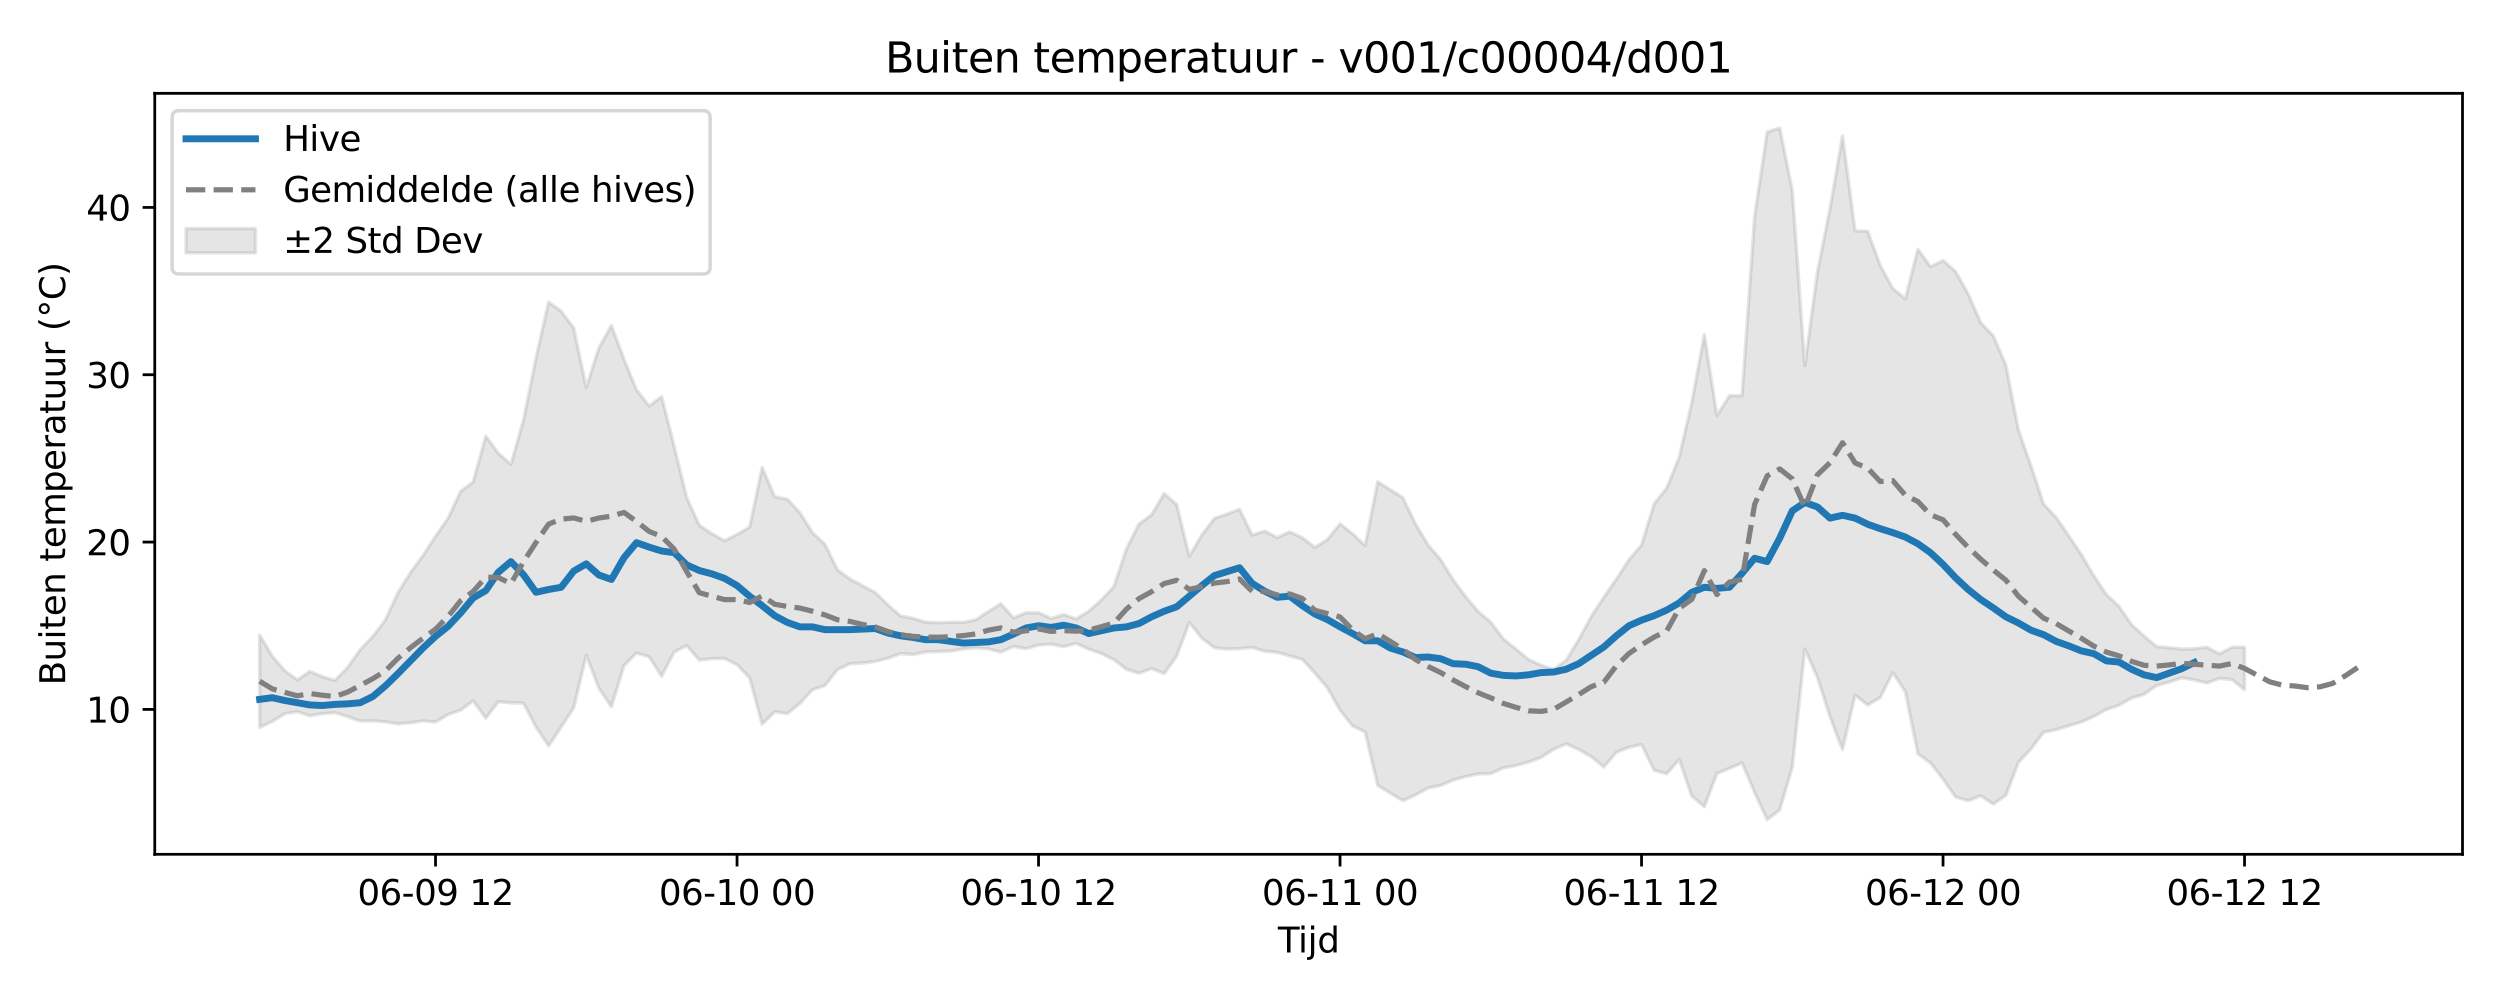<?xml version="1.0" encoding="utf-8" standalone="no"?>
<!DOCTYPE svg PUBLIC "-//W3C//DTD SVG 1.1//EN"
  "http://www.w3.org/Graphics/SVG/1.1/DTD/svg11.dtd">
<svg xmlns:xlink="http://www.w3.org/1999/xlink" width="720pt" height="288pt" viewBox="0 0 720 288" xmlns="http://www.w3.org/2000/svg" version="1.1">
 <defs>
  <style type="text/css">*{stroke-linejoin: round; stroke-linecap: butt}</style>
 </defs>
 <g id="figure_1">
  <g id="patch_1">
   <path d="M 0 288 
L 720 288 
L 720 0 
L 0 0 
z
" style="fill: #ffffff"/>
  </g>
  <g id="axes_1">
   <g id="patch_2">
    <path d="M 44.57 246.04 
L 709.2 246.04 
L 709.2 26.88 
L 44.57 26.88 
z
" style="fill: #ffffff"/>
   </g>
   <g id="FillBetweenPolyCollection_1">
    <defs>
     <path id="mb7031bade6" d="M 74.78 -105.139 
L 74.78 -78.489 
L 78.398 -80.201 
L 82.016 -82.475 
L 85.635 -83.026 
L 89.253 -81.862 
L 92.871 -82.465 
L 96.489 -82.747 
L 100.107 -81.61 
L 103.725 -80.317 
L 107.343 -80.412 
L 110.961 -80.09 
L 114.579 -79.533 
L 118.197 -79.837 
L 121.815 -80.393 
L 125.433 -80.067 
L 129.051 -82.22 
L 132.669 -83.48 
L 136.287 -86.157 
L 139.905 -81.171 
L 143.523 -85.893 
L 147.141 -85.573 
L 150.759 -85.468 
L 154.377 -78.597 
L 157.995 -73.161 
L 161.613 -78.608 
L 165.231 -84.138 
L 168.849 -99.32 
L 172.467 -89.825 
L 176.085 -84.438 
L 179.703 -96.268 
L 183.321 -99.92 
L 186.939 -98.848 
L 190.557 -93.228 
L 194.175 -100.232 
L 197.793 -102.046 
L 201.411 -97.886 
L 205.029 -98.314 
L 208.647 -98.364 
L 212.265 -96.555 
L 215.883 -92.799 
L 219.501 -79.407 
L 223.119 -83.029 
L 226.737 -82.473 
L 230.355 -85.388 
L 233.973 -89.32 
L 237.591 -90.571 
L 241.209 -95.17 
L 244.827 -96.837 
L 248.445 -97.047 
L 252.063 -97.508 
L 255.681 -98.418 
L 259.299 -99.737 
L 262.917 -99.493 
L 266.535 -100.222 
L 270.153 -100.33 
L 273.771 -100.482 
L 277.389 -101.104 
L 281.008 -101.368 
L 284.626 -101.131 
L 288.244 -100.183 
L 291.862 -101.809 
L 295.48 -101.17 
L 299.098 -102.206 
L 302.716 -102.449 
L 306.334 -101.765 
L 309.952 -102.698 
L 313.57 -101.027 
L 317.188 -99.789 
L 320.806 -98.004 
L 324.424 -95.226 
L 328.042 -94.106 
L 331.66 -95.443 
L 335.278 -94.017 
L 338.896 -99.046 
L 342.514 -108.705 
L 346.132 -104.225 
L 349.75 -101.435 
L 353.368 -101.076 
L 356.986 -101.187 
L 360.604 -101.516 
L 364.222 -100.443 
L 367.84 -100.109 
L 371.458 -99.08 
L 375.076 -98.093 
L 378.694 -94.158 
L 382.312 -89.884 
L 385.93 -83.496 
L 389.548 -78.915 
L 393.166 -77.202 
L 396.784 -61.786 
L 400.402 -59.577 
L 404.02 -57.425 
L 407.638 -59.023 
L 411.256 -61.049 
L 414.874 -61.753 
L 418.492 -63.323 
L 422.11 -64.354 
L 425.728 -65.081 
L 429.346 -65.207 
L 432.964 -66.845 
L 436.582 -67.504 
L 440.2 -68.53 
L 443.818 -69.834 
L 447.436 -72.195 
L 451.054 -73.775 
L 454.672 -72.159 
L 458.29 -70.078 
L 461.908 -67.098 
L 465.526 -71.334 
L 469.144 -72.797 
L 472.762 -73.589 
L 476.381 -66.165 
L 479.999 -65.131 
L 483.617 -69.297 
L 487.235 -58.727 
L 490.853 -55.648 
L 494.471 -65.243 
L 498.089 -66.718 
L 501.707 -68.276 
L 505.325 -59.788 
L 508.943 -51.922 
L 512.561 -54.743 
L 516.179 -67.03 
L 519.797 -101.075 
L 523.415 -92.875 
L 527.033 -81.562 
L 530.651 -72.131 
L 534.269 -87.838 
L 537.887 -84.941 
L 541.505 -87.092 
L 545.123 -94.288 
L 548.741 -88.754 
L 552.359 -70.899 
L 555.977 -68.287 
L 559.595 -63.621 
L 563.213 -58.444 
L 566.831 -57.378 
L 570.449 -58.828 
L 574.067 -56.388 
L 577.685 -58.954 
L 581.303 -68.418 
L 584.921 -72.318 
L 588.539 -77.077 
L 592.157 -77.857 
L 595.775 -78.945 
L 599.393 -80.055 
L 603.011 -81.667 
L 606.629 -83.649 
L 610.247 -84.849 
L 613.865 -86.941 
L 617.483 -88.024 
L 621.101 -90.553 
L 624.719 -91.562 
L 628.337 -92.8 
L 631.955 -92.184 
L 635.573 -91.281 
L 639.191 -92.642 
L 642.809 -92.268 
L 646.427 -89.364 
L 646.427 -101.631 
L 646.427 -101.631 
L 642.809 -101.564 
L 639.191 -99.691 
L 635.573 -101.588 
L 631.955 -101.14 
L 628.337 -101.086 
L 624.719 -101.441 
L 621.101 -101.796 
L 617.483 -104.791 
L 613.865 -108.138 
L 610.247 -113.374 
L 606.629 -116.777 
L 603.011 -122.178 
L 599.393 -128.334 
L 595.775 -133.736 
L 592.157 -138.999 
L 588.539 -142.877 
L 584.921 -153.833 
L 581.303 -164.181 
L 577.685 -182.881 
L 574.067 -191.283 
L 570.449 -195.089 
L 566.831 -203.354 
L 563.213 -209.769 
L 559.595 -212.992 
L 555.977 -211.171 
L 552.359 -216.223 
L 548.741 -201.948 
L 545.123 -204.904 
L 541.505 -211.55 
L 537.887 -221.411 
L 534.269 -221.497 
L 530.651 -248.85 
L 527.033 -227.911 
L 523.415 -209.644 
L 519.797 -182.739 
L 516.179 -233.142 
L 512.561 -251.158 
L 508.943 -249.979 
L 505.325 -225.659 
L 501.707 -174.025 
L 498.089 -174.019 
L 494.471 -168.293 
L 490.853 -191.664 
L 487.235 -172.051 
L 483.617 -156.314 
L 479.999 -147.421 
L 476.381 -142.852 
L 472.762 -131.014 
L 469.144 -126.78 
L 465.526 -121.198 
L 461.908 -115.972 
L 458.29 -110.429 
L 454.672 -103.783 
L 451.054 -97.829 
L 447.436 -95.186 
L 443.818 -96.401 
L 440.2 -98.048 
L 436.582 -101.071 
L 432.964 -103.978 
L 429.346 -108.806 
L 425.728 -111.847 
L 422.11 -116.153 
L 418.492 -121.033 
L 414.874 -126.885 
L 411.256 -131.093 
L 407.638 -137.135 
L 404.02 -144.653 
L 400.402 -146.976 
L 396.784 -149.242 
L 393.166 -130.889 
L 389.548 -134.27 
L 385.93 -137.124 
L 382.312 -132.618 
L 378.694 -130.317 
L 375.076 -133.129 
L 371.458 -134.803 
L 367.84 -133.178 
L 364.222 -135.047 
L 360.604 -133.883 
L 356.986 -141.325 
L 353.368 -139.929 
L 349.75 -138.713 
L 346.132 -133.889 
L 342.514 -127.802 
L 338.896 -142.709 
L 335.278 -145.856 
L 331.66 -139.749 
L 328.042 -137.093 
L 324.424 -129.938 
L 320.806 -119.067 
L 317.188 -115.185 
L 313.57 -111.975 
L 309.952 -109.753 
L 306.334 -111.007 
L 302.716 -109.863 
L 299.098 -111.53 
L 295.48 -111.51 
L 291.862 -110.068 
L 288.244 -114.126 
L 284.626 -111.87 
L 281.008 -109.476 
L 277.389 -108.776 
L 273.771 -108.779 
L 270.153 -108.632 
L 266.535 -108.832 
L 262.917 -109.929 
L 259.299 -110.625 
L 255.681 -113.807 
L 252.063 -117.368 
L 248.445 -119.274 
L 244.827 -121.213 
L 241.209 -123.844 
L 237.591 -131.242 
L 233.973 -134.604 
L 230.355 -140.384 
L 226.737 -144.236 
L 223.119 -144.912 
L 219.501 -153.353 
L 215.883 -136.174 
L 212.265 -134.071 
L 208.647 -132.261 
L 205.029 -134.284 
L 201.411 -136.693 
L 197.793 -144.635 
L 194.175 -159.407 
L 190.557 -173.799 
L 186.939 -171.063 
L 183.321 -175.728 
L 179.703 -184.566 
L 176.085 -194.24 
L 172.467 -187.797 
L 168.849 -176.374 
L 165.231 -193.53 
L 161.613 -198.371 
L 157.995 -200.973 
L 154.377 -184.958 
L 150.759 -166.98 
L 147.141 -154.254 
L 143.523 -157.457 
L 139.905 -162.396 
L 136.287 -149.195 
L 132.669 -146.502 
L 129.051 -138.744 
L 125.433 -133.524 
L 121.815 -128.004 
L 118.197 -123.044 
L 114.579 -117.244 
L 110.961 -109.413 
L 107.343 -104.639 
L 103.725 -100.902 
L 100.107 -95.754 
L 96.489 -92.069 
L 92.871 -93.086 
L 89.253 -94.653 
L 85.635 -92.173 
L 82.016 -94.82 
L 78.398 -99.014 
L 74.78 -105.139 
z
" style="stroke: #808080; stroke-opacity: 0.2"/>
    </defs>
    <g clip-path="url(#p79d34e7a34)">
     <use xlink:href="#mb7031bade6" x="0" y="288" style="fill: #808080; fill-opacity: 0.2; stroke: #808080; stroke-opacity: 0.2"/>
    </g>
   </g>
   <g id="matplotlib.axis_1">
    <g id="xtick_1">
     <g id="line2d_1">
      <defs>
       <path id="mef839ca102" d="M 0 0 
L 0 3.5 
" style="stroke: #000000; stroke-width: 0.8"/>
      </defs>
      <g>
       <use xlink:href="#mef839ca102" x="125.433" y="246.04" style="stroke: #000000; stroke-width: 0.8"/>
      </g>
     </g>
     <g id="text_1">
      <!-- 06-09 12 -->
      <g transform="translate(102.952 260.638) scale(0.1 -0.1)">
       <defs>
        <path id="DejaVuSans-30" d="M 2034 4250 
Q 1547 4250 1301 3770 
Q 1056 3291 1056 2328 
Q 1056 1369 1301 889 
Q 1547 409 2034 409 
Q 2525 409 2770 889 
Q 3016 1369 3016 2328 
Q 3016 3291 2770 3770 
Q 2525 4250 2034 4250 
z
M 2034 4750 
Q 2819 4750 3233 4129 
Q 3647 3509 3647 2328 
Q 3647 1150 3233 529 
Q 2819 -91 2034 -91 
Q 1250 -91 836 529 
Q 422 1150 422 2328 
Q 422 3509 836 4129 
Q 1250 4750 2034 4750 
z
" transform="scale(0.016)"/>
        <path id="DejaVuSans-36" d="M 2113 2584 
Q 1688 2584 1439 2293 
Q 1191 2003 1191 1497 
Q 1191 994 1439 701 
Q 1688 409 2113 409 
Q 2538 409 2786 701 
Q 3034 994 3034 1497 
Q 3034 2003 2786 2293 
Q 2538 2584 2113 2584 
z
M 3366 4563 
L 3366 3988 
Q 3128 4100 2886 4159 
Q 2644 4219 2406 4219 
Q 1781 4219 1451 3797 
Q 1122 3375 1075 2522 
Q 1259 2794 1537 2939 
Q 1816 3084 2150 3084 
Q 2853 3084 3261 2657 
Q 3669 2231 3669 1497 
Q 3669 778 3244 343 
Q 2819 -91 2113 -91 
Q 1303 -91 875 529 
Q 447 1150 447 2328 
Q 447 3434 972 4092 
Q 1497 4750 2381 4750 
Q 2619 4750 2861 4703 
Q 3103 4656 3366 4563 
z
" transform="scale(0.016)"/>
        <path id="DejaVuSans-2d" d="M 313 2009 
L 1997 2009 
L 1997 1497 
L 313 1497 
L 313 2009 
z
" transform="scale(0.016)"/>
        <path id="DejaVuSans-39" d="M 703 97 
L 703 672 
Q 941 559 1184 500 
Q 1428 441 1663 441 
Q 2288 441 2617 861 
Q 2947 1281 2994 2138 
Q 2813 1869 2534 1725 
Q 2256 1581 1919 1581 
Q 1219 1581 811 2004 
Q 403 2428 403 3163 
Q 403 3881 828 4315 
Q 1253 4750 1959 4750 
Q 2769 4750 3195 4129 
Q 3622 3509 3622 2328 
Q 3622 1225 3098 567 
Q 2575 -91 1691 -91 
Q 1453 -91 1209 -44 
Q 966 3 703 97 
z
M 1959 2075 
Q 2384 2075 2632 2365 
Q 2881 2656 2881 3163 
Q 2881 3666 2632 3958 
Q 2384 4250 1959 4250 
Q 1534 4250 1286 3958 
Q 1038 3666 1038 3163 
Q 1038 2656 1286 2365 
Q 1534 2075 1959 2075 
z
" transform="scale(0.016)"/>
        <path id="DejaVuSans-20" transform="scale(0.016)"/>
        <path id="DejaVuSans-31" d="M 794 531 
L 1825 531 
L 1825 4091 
L 703 3866 
L 703 4441 
L 1819 4666 
L 2450 4666 
L 2450 531 
L 3481 531 
L 3481 0 
L 794 0 
L 794 531 
z
" transform="scale(0.016)"/>
        <path id="DejaVuSans-32" d="M 1228 531 
L 3431 531 
L 3431 0 
L 469 0 
L 469 531 
Q 828 903 1448 1529 
Q 2069 2156 2228 2338 
Q 2531 2678 2651 2914 
Q 2772 3150 2772 3378 
Q 2772 3750 2511 3984 
Q 2250 4219 1831 4219 
Q 1534 4219 1204 4116 
Q 875 4013 500 3803 
L 500 4441 
Q 881 4594 1212 4672 
Q 1544 4750 1819 4750 
Q 2544 4750 2975 4387 
Q 3406 4025 3406 3419 
Q 3406 3131 3298 2873 
Q 3191 2616 2906 2266 
Q 2828 2175 2409 1742 
Q 1991 1309 1228 531 
z
" transform="scale(0.016)"/>
       </defs>
       <use xlink:href="#DejaVuSans-30"/>
       <use xlink:href="#DejaVuSans-36" transform="translate(63.623 0)"/>
       <use xlink:href="#DejaVuSans-2d" transform="translate(127.246 0)"/>
       <use xlink:href="#DejaVuSans-30" transform="translate(163.33 0)"/>
       <use xlink:href="#DejaVuSans-39" transform="translate(226.953 0)"/>
       <use xlink:href="#DejaVuSans-20" transform="translate(290.576 0)"/>
       <use xlink:href="#DejaVuSans-31" transform="translate(322.363 0)"/>
       <use xlink:href="#DejaVuSans-32" transform="translate(385.986 0)"/>
      </g>
     </g>
    </g>
    <g id="xtick_2">
     <g id="line2d_2">
      <g>
       <use xlink:href="#mef839ca102" x="212.265" y="246.04" style="stroke: #000000; stroke-width: 0.8"/>
      </g>
     </g>
     <g id="text_2">
      <!-- 06-10 00 -->
      <g transform="translate(189.785 260.638) scale(0.1 -0.1)">
       <use xlink:href="#DejaVuSans-30"/>
       <use xlink:href="#DejaVuSans-36" transform="translate(63.623 0)"/>
       <use xlink:href="#DejaVuSans-2d" transform="translate(127.246 0)"/>
       <use xlink:href="#DejaVuSans-31" transform="translate(163.33 0)"/>
       <use xlink:href="#DejaVuSans-30" transform="translate(226.953 0)"/>
       <use xlink:href="#DejaVuSans-20" transform="translate(290.576 0)"/>
       <use xlink:href="#DejaVuSans-30" transform="translate(322.363 0)"/>
       <use xlink:href="#DejaVuSans-30" transform="translate(385.986 0)"/>
      </g>
     </g>
    </g>
    <g id="xtick_3">
     <g id="line2d_3">
      <g>
       <use xlink:href="#mef839ca102" x="299.098" y="246.04" style="stroke: #000000; stroke-width: 0.8"/>
      </g>
     </g>
     <g id="text_3">
      <!-- 06-10 12 -->
      <g transform="translate(276.617 260.638) scale(0.1 -0.1)">
       <use xlink:href="#DejaVuSans-30"/>
       <use xlink:href="#DejaVuSans-36" transform="translate(63.623 0)"/>
       <use xlink:href="#DejaVuSans-2d" transform="translate(127.246 0)"/>
       <use xlink:href="#DejaVuSans-31" transform="translate(163.33 0)"/>
       <use xlink:href="#DejaVuSans-30" transform="translate(226.953 0)"/>
       <use xlink:href="#DejaVuSans-20" transform="translate(290.576 0)"/>
       <use xlink:href="#DejaVuSans-31" transform="translate(322.363 0)"/>
       <use xlink:href="#DejaVuSans-32" transform="translate(385.986 0)"/>
      </g>
     </g>
    </g>
    <g id="xtick_4">
     <g id="line2d_4">
      <g>
       <use xlink:href="#mef839ca102" x="385.93" y="246.04" style="stroke: #000000; stroke-width: 0.8"/>
      </g>
     </g>
     <g id="text_4">
      <!-- 06-11 00 -->
      <g transform="translate(363.45 260.638) scale(0.1 -0.1)">
       <use xlink:href="#DejaVuSans-30"/>
       <use xlink:href="#DejaVuSans-36" transform="translate(63.623 0)"/>
       <use xlink:href="#DejaVuSans-2d" transform="translate(127.246 0)"/>
       <use xlink:href="#DejaVuSans-31" transform="translate(163.33 0)"/>
       <use xlink:href="#DejaVuSans-31" transform="translate(226.953 0)"/>
       <use xlink:href="#DejaVuSans-20" transform="translate(290.576 0)"/>
       <use xlink:href="#DejaVuSans-30" transform="translate(322.363 0)"/>
       <use xlink:href="#DejaVuSans-30" transform="translate(385.986 0)"/>
      </g>
     </g>
    </g>
    <g id="xtick_5">
     <g id="line2d_5">
      <g>
       <use xlink:href="#mef839ca102" x="472.762" y="246.04" style="stroke: #000000; stroke-width: 0.8"/>
      </g>
     </g>
     <g id="text_5">
      <!-- 06-11 12 -->
      <g transform="translate(450.282 260.638) scale(0.1 -0.1)">
       <use xlink:href="#DejaVuSans-30"/>
       <use xlink:href="#DejaVuSans-36" transform="translate(63.623 0)"/>
       <use xlink:href="#DejaVuSans-2d" transform="translate(127.246 0)"/>
       <use xlink:href="#DejaVuSans-31" transform="translate(163.33 0)"/>
       <use xlink:href="#DejaVuSans-31" transform="translate(226.953 0)"/>
       <use xlink:href="#DejaVuSans-20" transform="translate(290.576 0)"/>
       <use xlink:href="#DejaVuSans-31" transform="translate(322.363 0)"/>
       <use xlink:href="#DejaVuSans-32" transform="translate(385.986 0)"/>
      </g>
     </g>
    </g>
    <g id="xtick_6">
     <g id="line2d_6">
      <g>
       <use xlink:href="#mef839ca102" x="559.595" y="246.04" style="stroke: #000000; stroke-width: 0.8"/>
      </g>
     </g>
     <g id="text_6">
      <!-- 06-12 00 -->
      <g transform="translate(537.114 260.638) scale(0.1 -0.1)">
       <use xlink:href="#DejaVuSans-30"/>
       <use xlink:href="#DejaVuSans-36" transform="translate(63.623 0)"/>
       <use xlink:href="#DejaVuSans-2d" transform="translate(127.246 0)"/>
       <use xlink:href="#DejaVuSans-31" transform="translate(163.33 0)"/>
       <use xlink:href="#DejaVuSans-32" transform="translate(226.953 0)"/>
       <use xlink:href="#DejaVuSans-20" transform="translate(290.576 0)"/>
       <use xlink:href="#DejaVuSans-30" transform="translate(322.363 0)"/>
       <use xlink:href="#DejaVuSans-30" transform="translate(385.986 0)"/>
      </g>
     </g>
    </g>
    <g id="xtick_7">
     <g id="line2d_7">
      <g>
       <use xlink:href="#mef839ca102" x="646.427" y="246.04" style="stroke: #000000; stroke-width: 0.8"/>
      </g>
     </g>
     <g id="text_7">
      <!-- 06-12 12 -->
      <g transform="translate(623.947 260.638) scale(0.1 -0.1)">
       <use xlink:href="#DejaVuSans-30"/>
       <use xlink:href="#DejaVuSans-36" transform="translate(63.623 0)"/>
       <use xlink:href="#DejaVuSans-2d" transform="translate(127.246 0)"/>
       <use xlink:href="#DejaVuSans-31" transform="translate(163.33 0)"/>
       <use xlink:href="#DejaVuSans-32" transform="translate(226.953 0)"/>
       <use xlink:href="#DejaVuSans-20" transform="translate(290.576 0)"/>
       <use xlink:href="#DejaVuSans-31" transform="translate(322.363 0)"/>
       <use xlink:href="#DejaVuSans-32" transform="translate(385.986 0)"/>
      </g>
     </g>
    </g>
    <g id="text_8">
     <!-- Tijd -->
     <g transform="translate(368.035 274.317) scale(0.1 -0.1)">
      <defs>
       <path id="DejaVuSans-54" d="M -19 4666 
L 3928 4666 
L 3928 4134 
L 2272 4134 
L 2272 0 
L 1638 0 
L 1638 4134 
L -19 4134 
L -19 4666 
z
" transform="scale(0.016)"/>
       <path id="DejaVuSans-69" d="M 603 3500 
L 1178 3500 
L 1178 0 
L 603 0 
L 603 3500 
z
M 603 4863 
L 1178 4863 
L 1178 4134 
L 603 4134 
L 603 4863 
z
" transform="scale(0.016)"/>
       <path id="DejaVuSans-6a" d="M 603 3500 
L 1178 3500 
L 1178 -63 
Q 1178 -731 923 -1031 
Q 669 -1331 103 -1331 
L -116 -1331 
L -116 -844 
L 38 -844 
Q 366 -844 484 -692 
Q 603 -541 603 -63 
L 603 3500 
z
M 603 4863 
L 1178 4863 
L 1178 4134 
L 603 4134 
L 603 4863 
z
" transform="scale(0.016)"/>
       <path id="DejaVuSans-64" d="M 2906 2969 
L 2906 4863 
L 3481 4863 
L 3481 0 
L 2906 0 
L 2906 525 
Q 2725 213 2448 61 
Q 2172 -91 1784 -91 
Q 1150 -91 751 415 
Q 353 922 353 1747 
Q 353 2572 751 3078 
Q 1150 3584 1784 3584 
Q 2172 3584 2448 3432 
Q 2725 3281 2906 2969 
z
M 947 1747 
Q 947 1113 1208 752 
Q 1469 391 1925 391 
Q 2381 391 2643 752 
Q 2906 1113 2906 1747 
Q 2906 2381 2643 2742 
Q 2381 3103 1925 3103 
Q 1469 3103 1208 2742 
Q 947 2381 947 1747 
z
" transform="scale(0.016)"/>
      </defs>
      <use xlink:href="#DejaVuSans-54"/>
      <use xlink:href="#DejaVuSans-69" transform="translate(57.959 0)"/>
      <use xlink:href="#DejaVuSans-6a" transform="translate(85.742 0)"/>
      <use xlink:href="#DejaVuSans-64" transform="translate(113.525 0)"/>
     </g>
    </g>
   </g>
   <g id="matplotlib.axis_2">
    <g id="ytick_1">
     <g id="line2d_8">
      <defs>
       <path id="md55472a9b1" d="M 0 0 
L -3.5 0 
" style="stroke: #000000; stroke-width: 0.8"/>
      </defs>
      <g>
       <use xlink:href="#md55472a9b1" x="44.57" y="204.309" style="stroke: #000000; stroke-width: 0.8"/>
      </g>
     </g>
     <g id="text_9">
      <!-- 10 -->
      <g transform="translate(24.845 208.108) scale(0.1 -0.1)">
       <use xlink:href="#DejaVuSans-31"/>
       <use xlink:href="#DejaVuSans-30" transform="translate(63.623 0)"/>
      </g>
     </g>
    </g>
    <g id="ytick_2">
     <g id="line2d_9">
      <g>
       <use xlink:href="#md55472a9b1" x="44.57" y="156.119" style="stroke: #000000; stroke-width: 0.8"/>
      </g>
     </g>
     <g id="text_10">
      <!-- 20 -->
      <g transform="translate(24.845 159.918) scale(0.1 -0.1)">
       <use xlink:href="#DejaVuSans-32"/>
       <use xlink:href="#DejaVuSans-30" transform="translate(63.623 0)"/>
      </g>
     </g>
    </g>
    <g id="ytick_3">
     <g id="line2d_10">
      <g>
       <use xlink:href="#md55472a9b1" x="44.57" y="107.929" style="stroke: #000000; stroke-width: 0.8"/>
      </g>
     </g>
     <g id="text_11">
      <!-- 30 -->
      <g transform="translate(24.845 111.729) scale(0.1 -0.1)">
       <defs>
        <path id="DejaVuSans-33" d="M 2597 2516 
Q 3050 2419 3304 2112 
Q 3559 1806 3559 1356 
Q 3559 666 3084 287 
Q 2609 -91 1734 -91 
Q 1441 -91 1130 -33 
Q 819 25 488 141 
L 488 750 
Q 750 597 1062 519 
Q 1375 441 1716 441 
Q 2309 441 2620 675 
Q 2931 909 2931 1356 
Q 2931 1769 2642 2001 
Q 2353 2234 1838 2234 
L 1294 2234 
L 1294 2753 
L 1863 2753 
Q 2328 2753 2575 2939 
Q 2822 3125 2822 3475 
Q 2822 3834 2567 4026 
Q 2313 4219 1838 4219 
Q 1578 4219 1281 4162 
Q 984 4106 628 3988 
L 628 4550 
Q 988 4650 1302 4700 
Q 1616 4750 1894 4750 
Q 2613 4750 3031 4423 
Q 3450 4097 3450 3541 
Q 3450 3153 3228 2886 
Q 3006 2619 2597 2516 
z
" transform="scale(0.016)"/>
       </defs>
       <use xlink:href="#DejaVuSans-33"/>
       <use xlink:href="#DejaVuSans-30" transform="translate(63.623 0)"/>
      </g>
     </g>
    </g>
    <g id="ytick_4">
     <g id="line2d_11">
      <g>
       <use xlink:href="#md55472a9b1" x="44.57" y="59.739" style="stroke: #000000; stroke-width: 0.8"/>
      </g>
     </g>
     <g id="text_12">
      <!-- 40 -->
      <g transform="translate(24.845 63.539) scale(0.1 -0.1)">
       <defs>
        <path id="DejaVuSans-34" d="M 2419 4116 
L 825 1625 
L 2419 1625 
L 2419 4116 
z
M 2253 4666 
L 3047 4666 
L 3047 1625 
L 3713 1625 
L 3713 1100 
L 3047 1100 
L 3047 0 
L 2419 0 
L 2419 1100 
L 313 1100 
L 313 1709 
L 2253 4666 
z
" transform="scale(0.016)"/>
       </defs>
       <use xlink:href="#DejaVuSans-34"/>
       <use xlink:href="#DejaVuSans-30" transform="translate(63.623 0)"/>
      </g>
     </g>
    </g>
    <g id="text_13">
     <!-- Buiten temperatuur (°C) -->
     <g transform="translate(18.765 197.355) rotate(-90) scale(0.1 -0.1)">
      <defs>
       <path id="DejaVuSans-42" d="M 1259 2228 
L 1259 519 
L 2272 519 
Q 2781 519 3026 730 
Q 3272 941 3272 1375 
Q 3272 1813 3026 2020 
Q 2781 2228 2272 2228 
L 1259 2228 
z
M 1259 4147 
L 1259 2741 
L 2194 2741 
Q 2656 2741 2882 2914 
Q 3109 3088 3109 3444 
Q 3109 3797 2882 3972 
Q 2656 4147 2194 4147 
L 1259 4147 
z
M 628 4666 
L 2241 4666 
Q 2963 4666 3353 4366 
Q 3744 4066 3744 3513 
Q 3744 3084 3544 2831 
Q 3344 2578 2956 2516 
Q 3422 2416 3680 2098 
Q 3938 1781 3938 1306 
Q 3938 681 3513 340 
Q 3088 0 2303 0 
L 628 0 
L 628 4666 
z
" transform="scale(0.016)"/>
       <path id="DejaVuSans-75" d="M 544 1381 
L 544 3500 
L 1119 3500 
L 1119 1403 
Q 1119 906 1312 657 
Q 1506 409 1894 409 
Q 2359 409 2629 706 
Q 2900 1003 2900 1516 
L 2900 3500 
L 3475 3500 
L 3475 0 
L 2900 0 
L 2900 538 
Q 2691 219 2414 64 
Q 2138 -91 1772 -91 
Q 1169 -91 856 284 
Q 544 659 544 1381 
z
M 1991 3584 
L 1991 3584 
z
" transform="scale(0.016)"/>
       <path id="DejaVuSans-74" d="M 1172 4494 
L 1172 3500 
L 2356 3500 
L 2356 3053 
L 1172 3053 
L 1172 1153 
Q 1172 725 1289 603 
Q 1406 481 1766 481 
L 2356 481 
L 2356 0 
L 1766 0 
Q 1100 0 847 248 
Q 594 497 594 1153 
L 594 3053 
L 172 3053 
L 172 3500 
L 594 3500 
L 594 4494 
L 1172 4494 
z
" transform="scale(0.016)"/>
       <path id="DejaVuSans-65" d="M 3597 1894 
L 3597 1613 
L 953 1613 
Q 991 1019 1311 708 
Q 1631 397 2203 397 
Q 2534 397 2845 478 
Q 3156 559 3463 722 
L 3463 178 
Q 3153 47 2828 -22 
Q 2503 -91 2169 -91 
Q 1331 -91 842 396 
Q 353 884 353 1716 
Q 353 2575 817 3079 
Q 1281 3584 2069 3584 
Q 2775 3584 3186 3129 
Q 3597 2675 3597 1894 
z
M 3022 2063 
Q 3016 2534 2758 2815 
Q 2500 3097 2075 3097 
Q 1594 3097 1305 2825 
Q 1016 2553 972 2059 
L 3022 2063 
z
" transform="scale(0.016)"/>
       <path id="DejaVuSans-6e" d="M 3513 2113 
L 3513 0 
L 2938 0 
L 2938 2094 
Q 2938 2591 2744 2837 
Q 2550 3084 2163 3084 
Q 1697 3084 1428 2787 
Q 1159 2491 1159 1978 
L 1159 0 
L 581 0 
L 581 3500 
L 1159 3500 
L 1159 2956 
Q 1366 3272 1645 3428 
Q 1925 3584 2291 3584 
Q 2894 3584 3203 3211 
Q 3513 2838 3513 2113 
z
" transform="scale(0.016)"/>
       <path id="DejaVuSans-6d" d="M 3328 2828 
Q 3544 3216 3844 3400 
Q 4144 3584 4550 3584 
Q 5097 3584 5394 3201 
Q 5691 2819 5691 2113 
L 5691 0 
L 5113 0 
L 5113 2094 
Q 5113 2597 4934 2840 
Q 4756 3084 4391 3084 
Q 3944 3084 3684 2787 
Q 3425 2491 3425 1978 
L 3425 0 
L 2847 0 
L 2847 2094 
Q 2847 2600 2669 2842 
Q 2491 3084 2119 3084 
Q 1678 3084 1418 2786 
Q 1159 2488 1159 1978 
L 1159 0 
L 581 0 
L 581 3500 
L 1159 3500 
L 1159 2956 
Q 1356 3278 1631 3431 
Q 1906 3584 2284 3584 
Q 2666 3584 2933 3390 
Q 3200 3197 3328 2828 
z
" transform="scale(0.016)"/>
       <path id="DejaVuSans-70" d="M 1159 525 
L 1159 -1331 
L 581 -1331 
L 581 3500 
L 1159 3500 
L 1159 2969 
Q 1341 3281 1617 3432 
Q 1894 3584 2278 3584 
Q 2916 3584 3314 3078 
Q 3713 2572 3713 1747 
Q 3713 922 3314 415 
Q 2916 -91 2278 -91 
Q 1894 -91 1617 61 
Q 1341 213 1159 525 
z
M 3116 1747 
Q 3116 2381 2855 2742 
Q 2594 3103 2138 3103 
Q 1681 3103 1420 2742 
Q 1159 2381 1159 1747 
Q 1159 1113 1420 752 
Q 1681 391 2138 391 
Q 2594 391 2855 752 
Q 3116 1113 3116 1747 
z
" transform="scale(0.016)"/>
       <path id="DejaVuSans-72" d="M 2631 2963 
Q 2534 3019 2420 3045 
Q 2306 3072 2169 3072 
Q 1681 3072 1420 2755 
Q 1159 2438 1159 1844 
L 1159 0 
L 581 0 
L 581 3500 
L 1159 3500 
L 1159 2956 
Q 1341 3275 1631 3429 
Q 1922 3584 2338 3584 
Q 2397 3584 2469 3576 
Q 2541 3569 2628 3553 
L 2631 2963 
z
" transform="scale(0.016)"/>
       <path id="DejaVuSans-61" d="M 2194 1759 
Q 1497 1759 1228 1600 
Q 959 1441 959 1056 
Q 959 750 1161 570 
Q 1363 391 1709 391 
Q 2188 391 2477 730 
Q 2766 1069 2766 1631 
L 2766 1759 
L 2194 1759 
z
M 3341 1997 
L 3341 0 
L 2766 0 
L 2766 531 
Q 2569 213 2275 61 
Q 1981 -91 1556 -91 
Q 1019 -91 701 211 
Q 384 513 384 1019 
Q 384 1609 779 1909 
Q 1175 2209 1959 2209 
L 2766 2209 
L 2766 2266 
Q 2766 2663 2505 2880 
Q 2244 3097 1772 3097 
Q 1472 3097 1187 3025 
Q 903 2953 641 2809 
L 641 3341 
Q 956 3463 1253 3523 
Q 1550 3584 1831 3584 
Q 2591 3584 2966 3190 
Q 3341 2797 3341 1997 
z
" transform="scale(0.016)"/>
       <path id="DejaVuSans-28" d="M 1984 4856 
Q 1566 4138 1362 3434 
Q 1159 2731 1159 2009 
Q 1159 1288 1364 580 
Q 1569 -128 1984 -844 
L 1484 -844 
Q 1016 -109 783 600 
Q 550 1309 550 2009 
Q 550 2706 781 3412 
Q 1013 4119 1484 4856 
L 1984 4856 
z
" transform="scale(0.016)"/>
       <path id="DejaVuSans-b0" d="M 1600 4347 
Q 1350 4347 1178 4173 
Q 1006 4000 1006 3750 
Q 1006 3503 1178 3333 
Q 1350 3163 1600 3163 
Q 1850 3163 2022 3333 
Q 2194 3503 2194 3750 
Q 2194 3997 2020 4172 
Q 1847 4347 1600 4347 
z
M 1600 4750 
Q 1800 4750 1984 4673 
Q 2169 4597 2303 4453 
Q 2447 4313 2519 4134 
Q 2591 3956 2591 3750 
Q 2591 3338 2302 3052 
Q 2013 2766 1594 2766 
Q 1172 2766 890 3047 
Q 609 3328 609 3750 
Q 609 4169 896 4459 
Q 1184 4750 1600 4750 
z
" transform="scale(0.016)"/>
       <path id="DejaVuSans-43" d="M 4122 4306 
L 4122 3641 
Q 3803 3938 3442 4084 
Q 3081 4231 2675 4231 
Q 1875 4231 1450 3742 
Q 1025 3253 1025 2328 
Q 1025 1406 1450 917 
Q 1875 428 2675 428 
Q 3081 428 3442 575 
Q 3803 722 4122 1019 
L 4122 359 
Q 3791 134 3420 21 
Q 3050 -91 2638 -91 
Q 1578 -91 968 557 
Q 359 1206 359 2328 
Q 359 3453 968 4101 
Q 1578 4750 2638 4750 
Q 3056 4750 3426 4639 
Q 3797 4528 4122 4306 
z
" transform="scale(0.016)"/>
       <path id="DejaVuSans-29" d="M 513 4856 
L 1013 4856 
Q 1481 4119 1714 3412 
Q 1947 2706 1947 2009 
Q 1947 1309 1714 600 
Q 1481 -109 1013 -844 
L 513 -844 
Q 928 -128 1133 580 
Q 1338 1288 1338 2009 
Q 1338 2731 1133 3434 
Q 928 4138 513 4856 
z
" transform="scale(0.016)"/>
      </defs>
      <use xlink:href="#DejaVuSans-42"/>
      <use xlink:href="#DejaVuSans-75" transform="translate(68.604 0)"/>
      <use xlink:href="#DejaVuSans-69" transform="translate(131.982 0)"/>
      <use xlink:href="#DejaVuSans-74" transform="translate(159.766 0)"/>
      <use xlink:href="#DejaVuSans-65" transform="translate(198.975 0)"/>
      <use xlink:href="#DejaVuSans-6e" transform="translate(260.498 0)"/>
      <use xlink:href="#DejaVuSans-20" transform="translate(323.877 0)"/>
      <use xlink:href="#DejaVuSans-74" transform="translate(355.664 0)"/>
      <use xlink:href="#DejaVuSans-65" transform="translate(394.873 0)"/>
      <use xlink:href="#DejaVuSans-6d" transform="translate(456.396 0)"/>
      <use xlink:href="#DejaVuSans-70" transform="translate(553.809 0)"/>
      <use xlink:href="#DejaVuSans-65" transform="translate(617.285 0)"/>
      <use xlink:href="#DejaVuSans-72" transform="translate(678.809 0)"/>
      <use xlink:href="#DejaVuSans-61" transform="translate(719.922 0)"/>
      <use xlink:href="#DejaVuSans-74" transform="translate(781.201 0)"/>
      <use xlink:href="#DejaVuSans-75" transform="translate(820.41 0)"/>
      <use xlink:href="#DejaVuSans-75" transform="translate(883.789 0)"/>
      <use xlink:href="#DejaVuSans-72" transform="translate(947.168 0)"/>
      <use xlink:href="#DejaVuSans-20" transform="translate(988.281 0)"/>
      <use xlink:href="#DejaVuSans-28" transform="translate(1020.068 0)"/>
      <use xlink:href="#DejaVuSans-b0" transform="translate(1059.082 0)"/>
      <use xlink:href="#DejaVuSans-43" transform="translate(1109.082 0)"/>
      <use xlink:href="#DejaVuSans-29" transform="translate(1178.906 0)"/>
     </g>
    </g>
   </g>
   <g id="line2d_12">
    <path d="M 74.78 201.418 
L 78.398 200.936 
L 82.016 201.739 
L 89.253 203.024 
L 92.871 203.185 
L 96.489 202.864 
L 100.107 202.703 
L 103.725 202.382 
L 107.343 200.615 
L 110.961 197.563 
L 114.579 194.029 
L 121.815 186.64 
L 125.433 183.266 
L 129.051 180.375 
L 132.669 176.52 
L 136.287 172.183 
L 139.905 170.094 
L 143.523 164.793 
L 147.141 161.741 
L 150.759 165.516 
L 154.377 170.576 
L 157.995 169.773 
L 161.613 169.131 
L 165.231 164.472 
L 168.849 162.384 
L 172.467 165.597 
L 176.085 166.882 
L 179.703 160.617 
L 183.321 156.28 
L 186.939 157.565 
L 190.557 158.689 
L 194.175 159.171 
L 197.793 162.705 
L 201.411 164.312 
L 205.029 165.275 
L 208.647 166.56 
L 212.265 168.649 
L 215.883 171.701 
L 219.501 174.431 
L 223.119 177.323 
L 226.737 179.25 
L 230.355 180.536 
L 233.973 180.536 
L 237.591 181.339 
L 244.827 181.339 
L 252.063 181.017 
L 255.681 182.302 
L 259.299 183.106 
L 262.917 183.588 
L 266.535 184.23 
L 270.153 184.23 
L 277.389 185.194 
L 284.626 184.873 
L 288.244 184.23 
L 291.862 182.624 
L 295.48 180.857 
L 299.098 180.214 
L 302.716 180.696 
L 306.334 180.054 
L 309.952 180.857 
L 313.57 182.463 
L 320.806 180.857 
L 324.424 180.536 
L 328.042 179.572 
L 331.66 177.644 
L 335.278 176.038 
L 338.896 174.753 
L 346.132 168.649 
L 349.75 165.757 
L 356.986 163.508 
L 360.604 168.006 
L 364.222 170.255 
L 367.84 172.022 
L 371.458 171.701 
L 375.076 174.431 
L 378.694 176.841 
L 382.312 178.447 
L 385.93 180.536 
L 389.548 182.463 
L 393.166 184.551 
L 396.784 184.551 
L 400.402 186.64 
L 404.02 187.764 
L 407.638 189.37 
L 411.256 189.21 
L 414.874 189.692 
L 418.492 191.137 
L 422.11 191.298 
L 425.728 192.021 
L 429.346 193.868 
L 432.964 194.511 
L 436.582 194.671 
L 440.2 194.35 
L 443.818 193.707 
L 447.436 193.547 
L 451.054 192.744 
L 454.672 191.137 
L 461.908 186.318 
L 465.526 183.106 
L 469.144 180.214 
L 472.762 178.608 
L 476.381 177.323 
L 479.999 175.717 
L 483.617 173.628 
L 487.235 170.576 
L 490.853 169.131 
L 494.471 169.452 
L 498.089 169.131 
L 501.707 165.115 
L 505.325 160.778 
L 508.943 161.741 
L 512.561 154.995 
L 516.179 147.124 
L 519.797 144.714 
L 523.415 145.999 
L 527.033 149.212 
L 530.651 148.409 
L 534.269 149.212 
L 537.887 150.979 
L 541.505 152.264 
L 545.123 153.389 
L 548.741 154.674 
L 552.359 156.601 
L 555.977 159.171 
L 559.595 162.545 
L 563.213 166.4 
L 566.831 169.773 
L 570.449 172.664 
L 574.067 175.074 
L 577.685 177.644 
L 581.303 179.411 
L 584.921 181.499 
L 588.539 182.784 
L 592.157 184.712 
L 595.775 185.997 
L 599.393 187.443 
L 603.011 188.246 
L 606.629 190.334 
L 610.247 190.655 
L 613.865 192.744 
L 617.483 194.35 
L 621.101 195.153 
L 628.337 192.583 
L 631.955 190.816 
L 631.955 190.816 
" clip-path="url(#p79d34e7a34)" style="fill: none; stroke: #1f77b4; stroke-width: 2; stroke-linecap: square"/>
   </g>
   <g id="line2d_13">
    <path d="M 74.78 196.186 
L 78.398 198.393 
L 85.635 200.4 
L 89.253 199.743 
L 92.871 200.225 
L 96.489 200.592 
L 100.107 199.318 
L 107.343 195.474 
L 110.961 193.248 
L 114.579 189.611 
L 118.197 186.559 
L 121.815 183.802 
L 125.433 181.205 
L 129.051 177.518 
L 132.669 173.009 
L 136.287 170.324 
L 139.905 166.216 
L 143.523 166.325 
L 147.141 168.086 
L 150.759 161.776 
L 154.377 156.223 
L 157.995 150.933 
L 161.613 149.51 
L 165.231 149.166 
L 168.849 150.153 
L 172.467 149.189 
L 176.085 148.661 
L 179.703 147.583 
L 183.321 150.176 
L 186.939 153.044 
L 190.557 154.486 
L 194.175 158.181 
L 197.793 164.66 
L 201.411 170.71 
L 208.647 172.687 
L 212.265 172.687 
L 215.883 173.514 
L 219.501 171.62 
L 223.119 174.03 
L 226.737 174.646 
L 230.355 175.114 
L 233.973 176.038 
L 237.591 177.093 
L 241.209 178.493 
L 244.827 178.975 
L 248.445 179.839 
L 252.063 180.562 
L 255.681 181.887 
L 259.299 182.819 
L 262.917 183.289 
L 266.535 183.473 
L 270.153 183.519 
L 273.771 183.37 
L 277.389 183.06 
L 281.008 182.578 
L 284.626 181.499 
L 288.244 180.845 
L 291.862 182.062 
L 295.48 181.66 
L 299.098 181.132 
L 302.716 181.844 
L 306.334 181.614 
L 309.952 181.775 
L 313.57 181.499 
L 320.806 179.465 
L 324.424 175.418 
L 328.042 172.401 
L 331.66 170.404 
L 335.278 168.063 
L 338.896 167.123 
L 342.514 169.746 
L 346.132 168.943 
L 349.75 167.926 
L 353.368 167.497 
L 356.986 166.744 
L 360.604 170.301 
L 364.222 170.255 
L 367.84 171.356 
L 371.458 171.058 
L 375.076 172.389 
L 378.694 175.762 
L 385.93 177.69 
L 389.548 181.408 
L 393.166 183.955 
L 396.784 182.486 
L 404.02 186.961 
L 407.638 189.921 
L 411.256 191.929 
L 414.874 193.681 
L 418.492 195.822 
L 422.11 197.746 
L 425.728 199.536 
L 429.346 200.993 
L 432.964 202.588 
L 436.582 203.713 
L 440.2 204.711 
L 443.818 204.883 
L 447.436 204.309 
L 454.672 200.029 
L 458.29 197.746 
L 461.908 196.465 
L 465.526 191.734 
L 469.144 188.211 
L 472.762 185.699 
L 476.381 183.491 
L 479.999 181.724 
L 483.617 175.194 
L 487.235 172.611 
L 490.853 164.344 
L 494.471 171.232 
L 498.089 167.631 
L 501.707 166.85 
L 505.325 145.277 
L 508.943 137.05 
L 512.561 135.05 
L 516.179 137.914 
L 519.797 146.093 
L 523.415 136.74 
L 527.033 133.263 
L 530.651 127.509 
L 534.269 133.332 
L 537.887 134.824 
L 541.505 138.679 
L 545.123 138.404 
L 548.741 142.649 
L 552.359 144.439 
L 555.977 148.271 
L 559.595 149.694 
L 563.213 153.893 
L 566.831 157.634 
L 570.449 161.042 
L 574.067 164.164 
L 577.685 167.082 
L 581.303 171.701 
L 588.539 178.023 
L 592.157 179.572 
L 599.393 183.806 
L 603.011 186.077 
L 606.629 187.787 
L 610.247 188.888 
L 613.865 190.46 
L 617.483 191.592 
L 621.101 191.826 
L 624.719 191.499 
L 628.337 191.057 
L 639.191 191.833 
L 642.809 191.084 
L 646.427 192.503 
L 653.663 196.358 
L 657.281 197.322 
L 660.899 197.563 
L 664.517 198.045 
L 668.135 197.804 
L 671.754 196.84 
L 675.372 194.671 
L 678.99 192.262 
L 678.99 192.262 
" clip-path="url(#p79d34e7a34)" style="fill: none; stroke-dasharray: 5.55,2.4; stroke-dashoffset: 0; stroke: #808080; stroke-width: 1.5"/>
   </g>
   <g id="patch_3">
    <path d="M 44.57 246.04 
L 44.57 26.88 
" style="fill: none; stroke: #000000; stroke-width: 0.8; stroke-linejoin: miter; stroke-linecap: square"/>
   </g>
   <g id="patch_4">
    <path d="M 709.2 246.04 
L 709.2 26.88 
" style="fill: none; stroke: #000000; stroke-width: 0.8; stroke-linejoin: miter; stroke-linecap: square"/>
   </g>
   <g id="patch_5">
    <path d="M 44.57 246.04 
L 709.2 246.04 
" style="fill: none; stroke: #000000; stroke-width: 0.8; stroke-linejoin: miter; stroke-linecap: square"/>
   </g>
   <g id="patch_6">
    <path d="M 44.57 26.88 
L 709.2 26.88 
" style="fill: none; stroke: #000000; stroke-width: 0.8; stroke-linejoin: miter; stroke-linecap: square"/>
   </g>
   <g id="text_14">
    <!-- Buiten temperatuur - v001/c00004/d001 -->
    <g transform="translate(254.916 20.88) scale(0.12 -0.12)">
     <defs>
      <path id="DejaVuSans-76" d="M 191 3500 
L 800 3500 
L 1894 563 
L 2988 3500 
L 3597 3500 
L 2284 0 
L 1503 0 
L 191 3500 
z
" transform="scale(0.016)"/>
      <path id="DejaVuSans-2f" d="M 1625 4666 
L 2156 4666 
L 531 -594 
L 0 -594 
L 1625 4666 
z
" transform="scale(0.016)"/>
      <path id="DejaVuSans-63" d="M 3122 3366 
L 3122 2828 
Q 2878 2963 2633 3030 
Q 2388 3097 2138 3097 
Q 1578 3097 1268 2742 
Q 959 2388 959 1747 
Q 959 1106 1268 751 
Q 1578 397 2138 397 
Q 2388 397 2633 464 
Q 2878 531 3122 666 
L 3122 134 
Q 2881 22 2623 -34 
Q 2366 -91 2075 -91 
Q 1284 -91 818 406 
Q 353 903 353 1747 
Q 353 2603 823 3093 
Q 1294 3584 2113 3584 
Q 2378 3584 2631 3529 
Q 2884 3475 3122 3366 
z
" transform="scale(0.016)"/>
     </defs>
     <use xlink:href="#DejaVuSans-42"/>
     <use xlink:href="#DejaVuSans-75" transform="translate(68.604 0)"/>
     <use xlink:href="#DejaVuSans-69" transform="translate(131.982 0)"/>
     <use xlink:href="#DejaVuSans-74" transform="translate(159.766 0)"/>
     <use xlink:href="#DejaVuSans-65" transform="translate(198.975 0)"/>
     <use xlink:href="#DejaVuSans-6e" transform="translate(260.498 0)"/>
     <use xlink:href="#DejaVuSans-20" transform="translate(323.877 0)"/>
     <use xlink:href="#DejaVuSans-74" transform="translate(355.664 0)"/>
     <use xlink:href="#DejaVuSans-65" transform="translate(394.873 0)"/>
     <use xlink:href="#DejaVuSans-6d" transform="translate(456.396 0)"/>
     <use xlink:href="#DejaVuSans-70" transform="translate(553.809 0)"/>
     <use xlink:href="#DejaVuSans-65" transform="translate(617.285 0)"/>
     <use xlink:href="#DejaVuSans-72" transform="translate(678.809 0)"/>
     <use xlink:href="#DejaVuSans-61" transform="translate(719.922 0)"/>
     <use xlink:href="#DejaVuSans-74" transform="translate(781.201 0)"/>
     <use xlink:href="#DejaVuSans-75" transform="translate(820.41 0)"/>
     <use xlink:href="#DejaVuSans-75" transform="translate(883.789 0)"/>
     <use xlink:href="#DejaVuSans-72" transform="translate(947.168 0)"/>
     <use xlink:href="#DejaVuSans-20" transform="translate(988.281 0)"/>
     <use xlink:href="#DejaVuSans-2d" transform="translate(1020.068 0)"/>
     <use xlink:href="#DejaVuSans-20" transform="translate(1056.152 0)"/>
     <use xlink:href="#DejaVuSans-76" transform="translate(1087.939 0)"/>
     <use xlink:href="#DejaVuSans-30" transform="translate(1147.119 0)"/>
     <use xlink:href="#DejaVuSans-30" transform="translate(1210.742 0)"/>
     <use xlink:href="#DejaVuSans-31" transform="translate(1274.365 0)"/>
     <use xlink:href="#DejaVuSans-2f" transform="translate(1337.988 0)"/>
     <use xlink:href="#DejaVuSans-63" transform="translate(1371.68 0)"/>
     <use xlink:href="#DejaVuSans-30" transform="translate(1426.66 0)"/>
     <use xlink:href="#DejaVuSans-30" transform="translate(1490.283 0)"/>
     <use xlink:href="#DejaVuSans-30" transform="translate(1553.906 0)"/>
     <use xlink:href="#DejaVuSans-30" transform="translate(1617.529 0)"/>
     <use xlink:href="#DejaVuSans-34" transform="translate(1681.152 0)"/>
     <use xlink:href="#DejaVuSans-2f" transform="translate(1744.775 0)"/>
     <use xlink:href="#DejaVuSans-64" transform="translate(1778.467 0)"/>
     <use xlink:href="#DejaVuSans-30" transform="translate(1841.943 0)"/>
     <use xlink:href="#DejaVuSans-30" transform="translate(1905.566 0)"/>
     <use xlink:href="#DejaVuSans-31" transform="translate(1969.189 0)"/>
    </g>
   </g>
   <g id="legend_1">
    <g id="patch_7">
     <path d="M 51.57 78.914 
L 202.514 78.914 
Q 204.514 78.914 204.514 76.914 
L 204.514 33.88 
Q 204.514 31.88 202.514 31.88 
L 51.57 31.88 
Q 49.57 31.88 49.57 33.88 
L 49.57 76.914 
Q 49.57 78.914 51.57 78.914 
z
" style="fill: #ffffff; opacity: 0.8; stroke: #cccccc; stroke-linejoin: miter"/>
    </g>
    <g id="line2d_14">
     <path d="M 53.57 39.978 
L 63.57 39.978 
L 73.57 39.978 
" style="fill: none; stroke: #1f77b4; stroke-width: 2; stroke-linecap: square"/>
    </g>
    <g id="text_15">
     <!-- Hive -->
     <g transform="translate(81.57 43.478) scale(0.1 -0.1)">
      <defs>
       <path id="DejaVuSans-48" d="M 628 4666 
L 1259 4666 
L 1259 2753 
L 3553 2753 
L 3553 4666 
L 4184 4666 
L 4184 0 
L 3553 0 
L 3553 2222 
L 1259 2222 
L 1259 0 
L 628 0 
L 628 4666 
z
" transform="scale(0.016)"/>
      </defs>
      <use xlink:href="#DejaVuSans-48"/>
      <use xlink:href="#DejaVuSans-69" transform="translate(75.195 0)"/>
      <use xlink:href="#DejaVuSans-76" transform="translate(102.979 0)"/>
      <use xlink:href="#DejaVuSans-65" transform="translate(162.158 0)"/>
     </g>
    </g>
    <g id="line2d_15">
     <path d="M 53.57 54.657 
L 63.57 54.657 
L 73.57 54.657 
" style="fill: none; stroke-dasharray: 5.55,2.4; stroke-dashoffset: 0; stroke: #808080; stroke-width: 1.5"/>
    </g>
    <g id="text_16">
     <!-- Gemiddelde (alle hives) -->
     <g transform="translate(81.57 58.157) scale(0.1 -0.1)">
      <defs>
       <path id="DejaVuSans-47" d="M 3809 666 
L 3809 1919 
L 2778 1919 
L 2778 2438 
L 4434 2438 
L 4434 434 
Q 4069 175 3628 42 
Q 3188 -91 2688 -91 
Q 1594 -91 976 548 
Q 359 1188 359 2328 
Q 359 3472 976 4111 
Q 1594 4750 2688 4750 
Q 3144 4750 3555 4637 
Q 3966 4525 4313 4306 
L 4313 3634 
Q 3963 3931 3569 4081 
Q 3175 4231 2741 4231 
Q 1884 4231 1454 3753 
Q 1025 3275 1025 2328 
Q 1025 1384 1454 906 
Q 1884 428 2741 428 
Q 3075 428 3337 486 
Q 3600 544 3809 666 
z
" transform="scale(0.016)"/>
       <path id="DejaVuSans-6c" d="M 603 4863 
L 1178 4863 
L 1178 0 
L 603 0 
L 603 4863 
z
" transform="scale(0.016)"/>
       <path id="DejaVuSans-68" d="M 3513 2113 
L 3513 0 
L 2938 0 
L 2938 2094 
Q 2938 2591 2744 2837 
Q 2550 3084 2163 3084 
Q 1697 3084 1428 2787 
Q 1159 2491 1159 1978 
L 1159 0 
L 581 0 
L 581 4863 
L 1159 4863 
L 1159 2956 
Q 1366 3272 1645 3428 
Q 1925 3584 2291 3584 
Q 2894 3584 3203 3211 
Q 3513 2838 3513 2113 
z
" transform="scale(0.016)"/>
       <path id="DejaVuSans-73" d="M 2834 3397 
L 2834 2853 
Q 2591 2978 2328 3040 
Q 2066 3103 1784 3103 
Q 1356 3103 1142 2972 
Q 928 2841 928 2578 
Q 928 2378 1081 2264 
Q 1234 2150 1697 2047 
L 1894 2003 
Q 2506 1872 2764 1633 
Q 3022 1394 3022 966 
Q 3022 478 2636 193 
Q 2250 -91 1575 -91 
Q 1294 -91 989 -36 
Q 684 19 347 128 
L 347 722 
Q 666 556 975 473 
Q 1284 391 1588 391 
Q 1994 391 2212 530 
Q 2431 669 2431 922 
Q 2431 1156 2273 1281 
Q 2116 1406 1581 1522 
L 1381 1569 
Q 847 1681 609 1914 
Q 372 2147 372 2553 
Q 372 3047 722 3315 
Q 1072 3584 1716 3584 
Q 2034 3584 2315 3537 
Q 2597 3491 2834 3397 
z
" transform="scale(0.016)"/>
      </defs>
      <use xlink:href="#DejaVuSans-47"/>
      <use xlink:href="#DejaVuSans-65" transform="translate(77.49 0)"/>
      <use xlink:href="#DejaVuSans-6d" transform="translate(139.014 0)"/>
      <use xlink:href="#DejaVuSans-69" transform="translate(236.426 0)"/>
      <use xlink:href="#DejaVuSans-64" transform="translate(264.209 0)"/>
      <use xlink:href="#DejaVuSans-64" transform="translate(327.686 0)"/>
      <use xlink:href="#DejaVuSans-65" transform="translate(391.162 0)"/>
      <use xlink:href="#DejaVuSans-6c" transform="translate(452.686 0)"/>
      <use xlink:href="#DejaVuSans-64" transform="translate(480.469 0)"/>
      <use xlink:href="#DejaVuSans-65" transform="translate(543.945 0)"/>
      <use xlink:href="#DejaVuSans-20" transform="translate(605.469 0)"/>
      <use xlink:href="#DejaVuSans-28" transform="translate(637.256 0)"/>
      <use xlink:href="#DejaVuSans-61" transform="translate(676.27 0)"/>
      <use xlink:href="#DejaVuSans-6c" transform="translate(737.549 0)"/>
      <use xlink:href="#DejaVuSans-6c" transform="translate(765.332 0)"/>
      <use xlink:href="#DejaVuSans-65" transform="translate(793.115 0)"/>
      <use xlink:href="#DejaVuSans-20" transform="translate(854.639 0)"/>
      <use xlink:href="#DejaVuSans-68" transform="translate(886.426 0)"/>
      <use xlink:href="#DejaVuSans-69" transform="translate(949.805 0)"/>
      <use xlink:href="#DejaVuSans-76" transform="translate(977.588 0)"/>
      <use xlink:href="#DejaVuSans-65" transform="translate(1036.768 0)"/>
      <use xlink:href="#DejaVuSans-73" transform="translate(1098.291 0)"/>
      <use xlink:href="#DejaVuSans-29" transform="translate(1150.391 0)"/>
     </g>
    </g>
    <g id="patch_8">
     <path d="M 53.57 72.835 
L 73.57 72.835 
L 73.57 65.835 
L 53.57 65.835 
z
" style="fill: #808080; fill-opacity: 0.2; stroke: #808080; stroke-opacity: 0.2; stroke-linejoin: miter"/>
    </g>
    <g id="text_17">
     <!-- ±2 Std Dev -->
     <g transform="translate(81.57 72.835) scale(0.1 -0.1)">
      <defs>
       <path id="DejaVuSans-b1" d="M 2944 4013 
L 2944 2803 
L 4684 2803 
L 4684 2272 
L 2944 2272 
L 2944 1063 
L 2419 1063 
L 2419 2272 
L 678 2272 
L 678 2803 
L 2419 2803 
L 2419 4013 
L 2944 4013 
z
M 678 531 
L 4684 531 
L 4684 0 
L 678 0 
L 678 531 
z
" transform="scale(0.016)"/>
       <path id="DejaVuSans-53" d="M 3425 4513 
L 3425 3897 
Q 3066 4069 2747 4153 
Q 2428 4238 2131 4238 
Q 1616 4238 1336 4038 
Q 1056 3838 1056 3469 
Q 1056 3159 1242 3001 
Q 1428 2844 1947 2747 
L 2328 2669 
Q 3034 2534 3370 2195 
Q 3706 1856 3706 1288 
Q 3706 609 3251 259 
Q 2797 -91 1919 -91 
Q 1588 -91 1214 -16 
Q 841 59 441 206 
L 441 856 
Q 825 641 1194 531 
Q 1563 422 1919 422 
Q 2459 422 2753 634 
Q 3047 847 3047 1241 
Q 3047 1584 2836 1778 
Q 2625 1972 2144 2069 
L 1759 2144 
Q 1053 2284 737 2584 
Q 422 2884 422 3419 
Q 422 4038 858 4394 
Q 1294 4750 2059 4750 
Q 2388 4750 2728 4690 
Q 3069 4631 3425 4513 
z
" transform="scale(0.016)"/>
       <path id="DejaVuSans-44" d="M 1259 4147 
L 1259 519 
L 2022 519 
Q 2988 519 3436 956 
Q 3884 1394 3884 2338 
Q 3884 3275 3436 3711 
Q 2988 4147 2022 4147 
L 1259 4147 
z
M 628 4666 
L 1925 4666 
Q 3281 4666 3915 4102 
Q 4550 3538 4550 2338 
Q 4550 1131 3912 565 
Q 3275 0 1925 0 
L 628 0 
L 628 4666 
z
" transform="scale(0.016)"/>
      </defs>
      <use xlink:href="#DejaVuSans-b1"/>
      <use xlink:href="#DejaVuSans-32" transform="translate(83.789 0)"/>
      <use xlink:href="#DejaVuSans-20" transform="translate(147.412 0)"/>
      <use xlink:href="#DejaVuSans-53" transform="translate(179.199 0)"/>
      <use xlink:href="#DejaVuSans-74" transform="translate(242.676 0)"/>
      <use xlink:href="#DejaVuSans-64" transform="translate(281.885 0)"/>
      <use xlink:href="#DejaVuSans-20" transform="translate(345.361 0)"/>
      <use xlink:href="#DejaVuSans-44" transform="translate(377.148 0)"/>
      <use xlink:href="#DejaVuSans-65" transform="translate(454.15 0)"/>
      <use xlink:href="#DejaVuSans-76" transform="translate(515.674 0)"/>
     </g>
    </g>
   </g>
  </g>
 </g>
 <defs>
  <clipPath id="p79d34e7a34">
   <rect x="44.57" y="26.88" width="664.63" height="219.16"/>
  </clipPath>
 </defs>
</svg>

